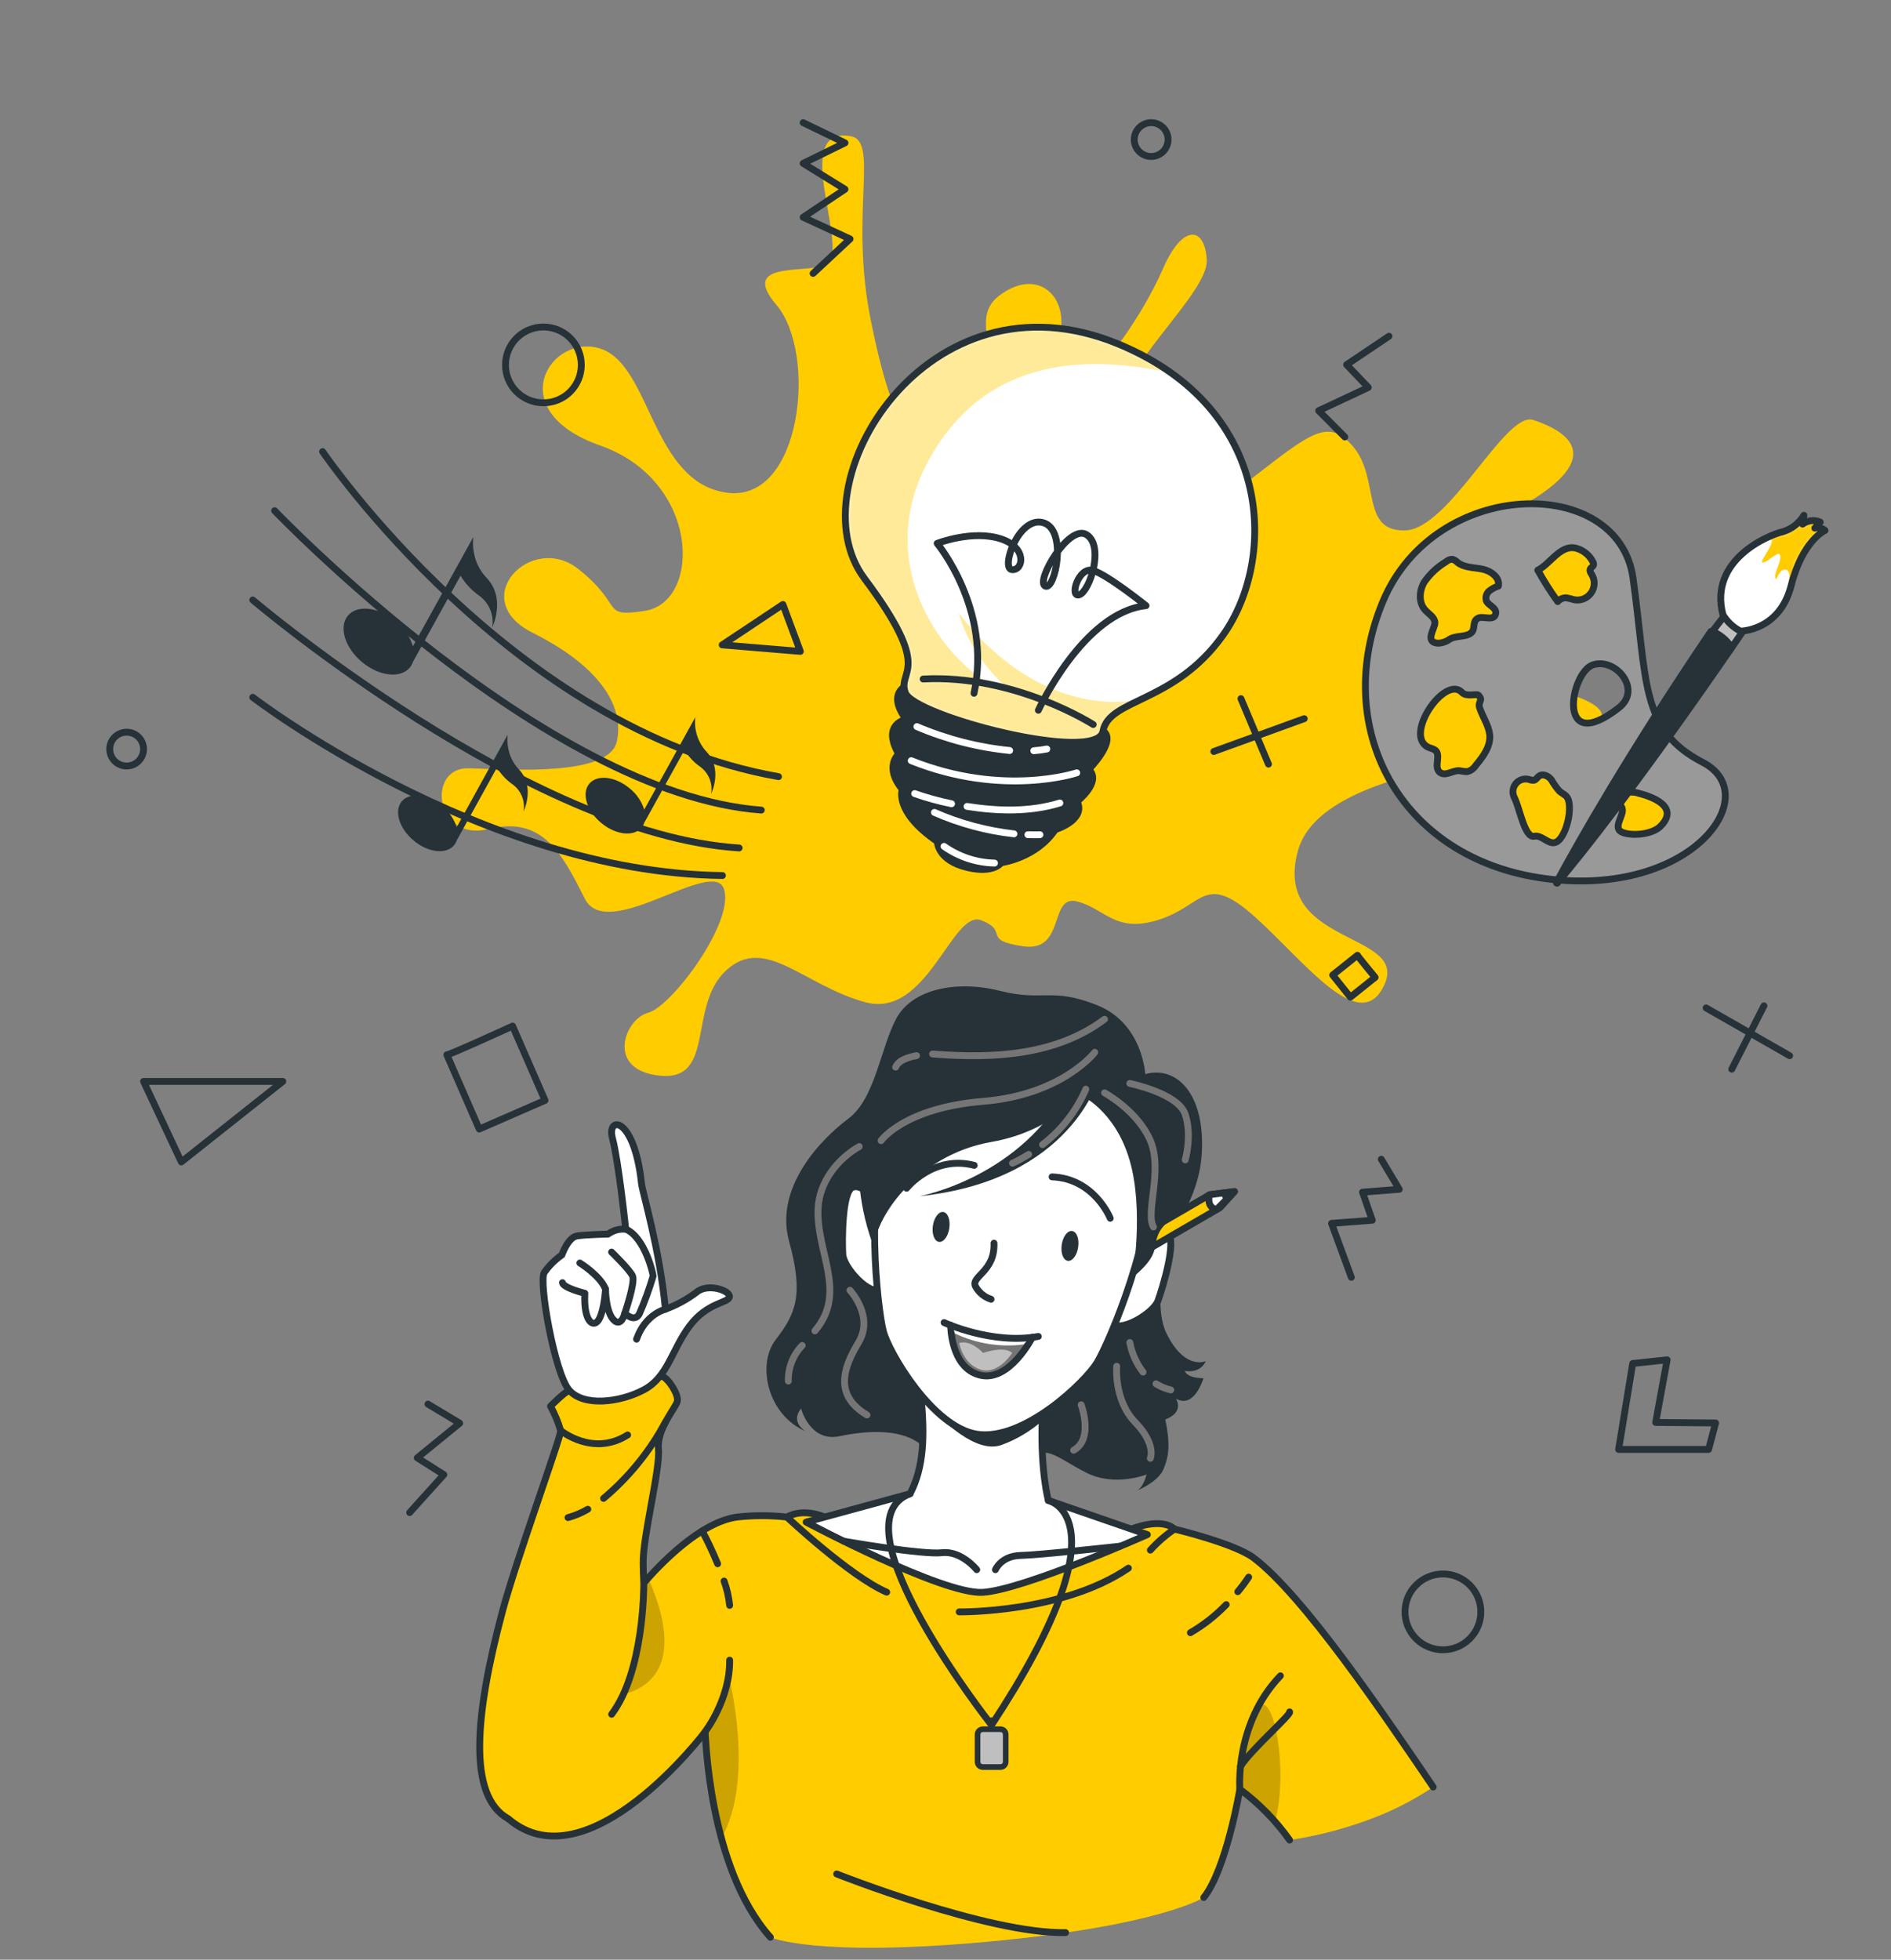 <svg width="276" height="286" viewBox="0 0 276 286" fill="none" xmlns="http://www.w3.org/2000/svg">
<rect x="0" y="0" width="276" height="286" fill="#808080" stroke="none"/>
<path d="M94.12 89.146C102.42 87.856 102.246 70.172 87.599 65.019C72.953 59.866 80.505 48.392 87.767 50.927C95.029 53.462 95.151 70.398 106.09 71.907C117.028 73.416 119.33 51.54 113.319 44.497C107.308 37.454 119.575 40.363 121.058 38.248C123.425 34.829 115.557 18.422 124.141 19.873C128.391 20.589 123.935 31.147 127.114 46.838C130.294 62.529 134.106 70.34 141.303 61.994C148.5 53.649 140.574 47.102 145.85 43.136C151.125 39.17 155.382 42.781 154.879 47.767C154.376 52.752 154.157 57.654 157.652 55.867C161.148 54.081 166.9 45.735 169.758 39.176C172.615 32.617 175.865 33.036 176.13 37.925C176.394 42.814 163.392 53.455 163.057 60.736C162.721 68.018 167.79 81.207 179.309 72.436C190.828 63.664 193.498 60.472 197.483 65.161C201.469 69.849 198.509 77.524 205.029 77.415C211.549 77.305 219.676 59.956 223.777 61.291C227.879 62.626 235.625 66.399 221.527 74.19C207.428 81.981 202.649 81.645 203.275 90.145C203.9 98.646 236.921 99.658 233.587 105.295C230.253 110.932 193.304 110.255 189.447 124.14C185.591 138.026 205.571 135.904 202.075 143.675C198.58 151.447 190.466 140.347 183.134 133.788C175.801 127.229 175.646 132.137 169.196 134.208C162.747 136.278 161.335 132.602 157.194 131.557C153.054 130.512 155.582 139.006 149.352 138.103C143.122 137.2 147.417 135.923 143.199 134.304C138.981 132.685 135.337 148.77 126.27 146.261C117.202 143.753 111.688 136.426 106.012 141.598C100.337 146.771 104.484 157.754 96.39 156.993C88.296 156.232 91.166 148.686 94.59 147.809C98.015 146.932 107.263 134.524 105.664 129.751C104.064 124.978 88.644 137.69 85.355 131.157C82.066 124.624 79.215 119.019 71.321 120.986C63.427 122.953 62.221 111.957 68.4 112.125C74.578 112.293 88.915 113.37 90.037 108.197C91.159 103.025 87.496 97.233 77.745 92.351C67.993 87.469 77.564 77.595 84.42 83.051C91.275 88.507 87.554 90.139 94.12 89.146Z" fill="#FFCC00"/>
<path d="M26.466 169.576L20.952 157.825H41.28L26.466 169.576Z" stroke="#263238" stroke-linecap="round" stroke-linejoin="round"/>
<path d="M114.267 88.217L116.815 95.067L105.406 94.118L114.267 88.217Z" stroke="#263238" stroke-linecap="round" stroke-linejoin="round"/>
<path d="M117.221 17.9L123.329 20.854L117.221 23.84L123.329 27.619L117.221 31.708L124.07 34.875L118.672 39.905" stroke="#263238" stroke-linecap="round" stroke-linejoin="round"/>
<path d="M238.301 198.991L236.244 211.535H249.375L250.4 207.672L241.655 207.595L243.325 198.456L238.301 198.991Z" stroke="#263238" stroke-linecap="round" stroke-linejoin="round"/>
<path d="M214.514 239.154C216.675 236.993 216.675 233.489 214.514 231.328C212.353 229.167 208.849 229.167 206.688 231.328C204.527 233.489 204.527 236.993 206.688 239.154C208.849 241.315 212.353 241.315 214.514 239.154Z" stroke="#263238" stroke-linecap="round" stroke-linejoin="round"/>
<path d="M79.312 58.789C82.368 58.789 84.845 56.311 84.845 53.255C84.845 50.199 82.368 47.722 79.312 47.722C76.256 47.722 73.778 50.199 73.778 53.255C73.778 56.311 76.256 58.789 79.312 58.789Z" stroke="#263238" stroke-linecap="round" stroke-linejoin="round"/>
<path d="M249.014 147.1L261.203 154.071" stroke="#263238" stroke-linecap="round" stroke-linejoin="round"/>
<path d="M257.456 146.79L252.761 156.032" stroke="#263238" stroke-linecap="round" stroke-linejoin="round"/>
<path d="M190.363 104.882L177.161 109.674" stroke="#263238" stroke-linecap="round" stroke-linejoin="round"/>
<path d="M185.139 111.519L181.121 101.961" stroke="#263238" stroke-linecap="round" stroke-linejoin="round"/>
<path d="M65.22 153.936C65.13 154.181 74.817 149.75 74.817 149.75L79.55 160.592L69.947 164.777L65.22 153.936Z" stroke="#263238" stroke-linecap="round" stroke-linejoin="round"/>
<path d="M198.128 139.412C198.025 139.412 200.708 142.637 200.708 142.637L197.09 145.526L194.51 142.301L198.128 139.412Z" stroke="#263238" stroke-linecap="round" stroke-linejoin="round"/>
<path d="M20.952 109.326C20.952 109.815 20.807 110.292 20.535 110.698C20.264 111.105 19.878 111.421 19.427 111.608C18.975 111.795 18.479 111.844 18 111.749C17.52 111.653 17.08 111.418 16.735 111.073C16.389 110.727 16.154 110.287 16.059 109.808C15.963 109.329 16.012 108.832 16.199 108.381C16.386 107.929 16.703 107.544 17.109 107.272C17.515 107.001 17.993 106.856 18.482 106.856C18.806 106.855 19.128 106.918 19.428 107.042C19.728 107.166 20 107.348 20.23 107.578C20.459 107.807 20.641 108.08 20.765 108.38C20.889 108.68 20.952 109.001 20.952 109.326Z" stroke="#263238" stroke-linecap="round" stroke-linejoin="round"/>
<path d="M170.486 20.364C170.488 20.852 170.344 21.331 170.073 21.738C169.803 22.145 169.417 22.462 168.966 22.65C168.515 22.838 168.018 22.888 167.538 22.793C167.059 22.699 166.618 22.464 166.272 22.119C165.926 21.774 165.69 21.334 165.594 20.854C165.498 20.375 165.547 19.878 165.734 19.426C165.92 18.974 166.237 18.588 166.643 18.317C167.05 18.045 167.527 17.9 168.016 17.9C168.67 17.9 169.298 18.159 169.761 18.621C170.224 19.083 170.485 19.71 170.486 20.364Z" stroke="#263238" stroke-linecap="round" stroke-linejoin="round"/>
<path d="M201.604 169.183L204.229 173.568L198.864 173.987L200.289 178.089L194.342 178.541L197.232 186.415" stroke="#263238" stroke-linecap="round" stroke-linejoin="round"/>
<path d="M62.466 204.918L67.097 207.705L60.899 212.761L64.781 215.212L59.79 220.745" stroke="#263238" stroke-linecap="round" stroke-linejoin="round"/>
<path d="M196.284 63.774L192.466 59.943L199.708 56.545L196.542 53.223L202.727 49.07" stroke="#263238" stroke-linecap="round" stroke-linejoin="round"/>
<path d="M47.084 65.909C47.084 65.909 74.701 106.54 113.629 113.344" stroke="#263238" stroke-linecap="round" stroke-linejoin="round"/>
<path d="M40.08 74.531C40.08 74.531 79.634 115.891 111.114 118.226" stroke="#263238" stroke-linecap="round" stroke-linejoin="round"/>
<path d="M36.894 87.565C36.894 87.565 77.196 121.818 107.876 123.753" stroke="#263238" stroke-linecap="round" stroke-linejoin="round"/>
<path d="M36.894 101.767C36.894 101.767 70.212 127.352 105.445 127.777" stroke="#263238" stroke-linecap="round" stroke-linejoin="round"/>
<path d="M71.011 84.322C70.018 83.28 69.368 81.959 69.148 80.536C69.018 79.823 68.996 79.095 69.083 78.376L60.267 94.312C59.813 92.884 58.95 91.621 57.784 90.681C55.294 88.585 52.16 88.204 50.786 89.842C49.413 91.481 50.316 94.499 52.805 96.595C55.294 98.691 58.429 99.065 59.809 97.433C60.018 97.179 60.177 96.888 60.28 96.576L67.219 84.019C67.902 85.159 68.816 86.143 69.902 86.908C70.636 87.429 71.207 88.147 71.55 88.979C71.892 89.811 71.992 90.723 71.837 91.61C71.908 91.397 73.849 87.295 71.011 84.322Z" fill="#263238"/>
<path d="M75.726 112.279C74.884 111.391 74.335 110.265 74.152 109.055C74.041 108.453 74.022 107.837 74.094 107.229L66.652 120.728C66.269 119.521 65.54 118.454 64.556 117.658C62.453 115.885 59.803 115.569 58.642 116.949C57.481 118.329 58.242 120.883 60.351 122.656C62.46 124.43 65.104 124.746 66.265 123.366C66.442 123.152 66.578 122.907 66.665 122.643L72.534 112.028C73.111 112.991 73.884 113.822 74.804 114.466C75.42 114.909 75.898 115.519 76.182 116.223C76.466 116.927 76.545 117.698 76.41 118.445C76.487 118.264 78.125 114.795 75.726 112.279Z" fill="#263238"/>
<path d="M103.11 109.7C102.494 109.027 102.03 108.23 101.749 107.362C101.469 106.494 101.378 105.575 101.485 104.669L94.029 118.155C93.646 116.945 92.915 115.875 91.927 115.079C89.824 113.305 87.174 112.989 86.013 114.369C84.852 115.749 85.613 118.31 87.722 120.077C89.831 121.844 92.475 122.173 93.636 120.786C93.813 120.573 93.949 120.328 94.036 120.064L99.911 109.448C100.484 110.413 101.255 111.244 102.175 111.886C102.791 112.33 103.27 112.939 103.555 113.643C103.84 114.347 103.921 115.118 103.787 115.866C103.871 115.685 105.509 112.209 103.11 109.7Z" fill="#263238"/>
<path d="M201.843 87.779C194.214 106.004 204.1 125.372 225.506 128.216C246.911 131.06 257.707 116.014 248.524 111.261C239.34 106.508 240.462 99.516 238.346 84.36C236.231 69.204 209.46 69.579 201.843 87.779ZM236.27 103.302C227.041 110.487 229.175 98.143 232.49 97.033C235.805 95.924 239.74 100.619 236.27 103.302Z" fill="#999999" stroke="#263238" stroke-linecap="round" stroke-linejoin="round"/>
<path d="M229.936 79.981C227.692 79.517 226.222 82.355 224.448 83.206C225.325 84.793 226.297 86.326 227.357 87.798C227.514 87.613 227.713 87.468 227.937 87.374C228.161 87.279 228.404 87.239 228.647 87.256C229.001 87.316 229.35 87.402 229.691 87.514C230.16 87.618 230.649 87.582 231.098 87.41C231.547 87.239 231.935 86.94 232.216 86.551C232.497 86.161 232.657 85.698 232.677 85.218C232.697 84.738 232.576 84.263 232.329 83.851C232.187 83.619 232.007 83.361 232.084 83.103C232.162 82.845 232.503 82.703 232.581 82.458C232.606 82.269 232.558 82.077 232.445 81.922C232.188 81.44 231.831 81.017 231.399 80.683C230.967 80.348 230.468 80.109 229.936 79.981Z" fill="#FFCC00" stroke="#263238" stroke-linecap="round" stroke-linejoin="round"/>
<path d="M216.354 83.058C215.116 82.806 213.729 82.864 212.736 82.084C212.536 81.874 212.288 81.717 212.014 81.626C211.666 81.614 211.328 81.739 211.072 81.974C209.816 82.724 208.733 83.73 207.893 84.928C207.144 86.179 207.015 87.914 207.983 89.004C208.518 89.604 209.376 90.049 209.434 90.848C209.492 91.648 207.847 93.705 209.84 93.873C210.482 93.857 211.103 93.646 211.62 93.267C212.588 92.712 213.936 93.022 214.735 92.351C215.419 91.764 214.768 90.552 215.87 90.165C216.58 89.913 218.115 90.706 218.308 89.52C218.437 88.668 217.231 88.365 216.941 87.701C216.859 87.452 216.852 87.184 216.921 86.93C216.989 86.677 217.131 86.449 217.328 86.276C217.731 85.942 218.196 85.69 218.695 85.534C218.96 84.263 217.567 83.303 216.354 83.058Z" fill="#FFCC00" stroke="#263238" stroke-linecap="round" stroke-linejoin="round"/>
<path d="M215.761 101.438C215.484 101.219 214.02 101.741 213.387 101.058C210.898 98.375 204.558 107.668 208.686 109.152C208.97 109.219 209.241 109.334 209.486 109.493C210.343 110.209 209.273 111.86 210.073 112.641C210.872 113.421 211.962 112.428 212.975 112.473C213.355 112.554 213.741 112.604 214.129 112.621C214.648 112.491 215.097 112.168 215.387 111.718C216.419 110.487 217.612 108.919 217.425 107.204C217.289 105.914 216.374 104.54 215.967 103.334C215.632 102.341 216.586 102.283 215.761 101.438Z" fill="#FFCC00" stroke="#263238" stroke-linecap="round" stroke-linejoin="round"/>
<path d="M227.602 115.459C227.154 114.94 226.756 114.378 226.415 113.782C225.996 113.247 225.19 112.854 224.635 113.26C224.377 113.447 224.216 113.782 223.906 113.866C223.655 113.891 223.402 113.851 223.171 113.75C222.821 113.655 222.451 113.664 222.106 113.776C221.76 113.887 221.455 114.098 221.228 114.381C221.001 114.663 220.861 115.006 220.826 115.368C220.79 115.729 220.861 116.092 221.03 116.414C221.817 117.936 222.513 122.328 223.926 122.044C225.016 121.818 225.944 123.224 226.944 122.966C228.601 122.547 229.762 117.407 228.614 116.214C228.324 115.911 227.918 115.737 227.602 115.459Z" fill="#FFCC00" stroke="#263238" stroke-linecap="round" stroke-linejoin="round"/>
<path d="M241.287 116.504C240.638 116.207 239.962 115.972 239.269 115.801C238.647 115.587 237.98 115.538 237.334 115.659C237.008 115.732 236.722 115.929 236.538 116.208C236.354 116.487 236.286 116.827 236.347 117.155C236.437 117.439 236.657 117.671 236.753 117.949C237.128 119.013 235.154 120.909 236.902 121.522C238.385 122.037 241.139 121.76 242.319 120.625C244.338 118.639 243.003 117.304 241.287 116.504Z" fill="#FFCC00" stroke="#263238" stroke-linecap="round" stroke-linejoin="round"/>
<path d="M249.53 92.661L251.722 89.823L254.676 91.7L252.509 94.854L249.53 92.661Z" fill="#BFBFBF" stroke="#263238" stroke-linecap="round" stroke-linejoin="round"/>
<path d="M249.31 91.848C237.218 109.72 230.027 122.444 226.738 128.532C226.666 128.66 226.645 128.809 226.679 128.951C226.713 129.093 226.799 129.218 226.92 129.299C227.041 129.38 227.189 129.413 227.333 129.39C227.477 129.368 227.608 129.292 227.699 129.177C231.568 124.598 239.469 114.647 253.083 94.918C253.812 93.919 250 90.862 249.31 91.848Z" fill="#263238"/>
<path d="M251.471 89.72C252.086 90.733 252.967 91.558 254.018 92.106C254.018 92.106 259.732 92.106 261.422 85.469C263.112 78.833 266.369 77.414 266.369 77.414C266.166 77.243 265.924 77.123 265.665 77.065C265.406 77.006 265.136 77.011 264.879 77.079L265.672 76.195C265.255 76.012 264.796 75.943 264.342 75.995C263.889 76.047 263.458 76.219 263.093 76.492L263.293 75.202C262.595 76.363 261.488 77.221 260.19 77.608C258.14 78.066 249.368 81.697 251.471 89.72Z" fill="white"/>
<mask id="mask0_9_205" style="mask-type:luminance" maskUnits="userSpaceOnUse" x="251" y="75" width="16" height="18">
<path d="M251.471 89.72C252.086 90.733 252.967 91.558 254.018 92.106C254.018 92.106 259.732 92.106 261.422 85.469C263.112 78.833 266.369 77.414 266.369 77.414C266.166 77.243 265.924 77.123 265.665 77.065C265.406 77.006 265.136 77.011 264.879 77.079L265.672 76.195C265.255 76.012 264.796 75.943 264.342 75.995C263.889 76.047 263.458 76.219 263.093 76.492L263.293 75.202C262.595 76.363 261.488 77.221 260.19 77.608C258.14 78.066 249.368 81.697 251.471 89.72Z" fill="white"/>
</mask>
<g mask="url(#mask0_9_205)">
<path d="M261.422 85.469C261.261 86.106 261.046 86.728 260.777 87.327C260.9 85.715 261.545 83.457 260.777 83.18C259.584 82.741 259.307 85.153 259.12 84.347C258.933 83.541 259.971 82.071 259.842 81.123C259.713 80.175 258.262 81.864 257.366 82.097C256.469 82.329 258.881 79.568 258.559 78.872C258.398 78.662 258.17 78.512 257.914 78.446C258.631 78.088 259.383 77.805 260.158 77.601C261.455 77.216 262.561 76.36 263.26 75.202L263.06 76.492C263.426 76.219 263.857 76.047 264.31 75.995C264.763 75.943 265.222 76.012 265.64 76.195L264.847 77.085C265.102 77.013 265.371 77.006 265.63 77.063C265.889 77.121 266.129 77.241 266.33 77.414C266.33 77.414 263.112 78.833 261.422 85.469Z" fill="#FFCC00"/>
</g>
<path d="M251.471 89.72C252.086 90.733 252.967 91.558 254.018 92.106C254.018 92.106 259.732 92.106 261.422 85.469C263.112 78.833 266.369 77.414 266.369 77.414C266.166 77.243 265.924 77.123 265.665 77.065C265.406 77.006 265.136 77.011 264.879 77.079L265.672 76.195C265.255 76.012 264.796 75.943 264.342 75.995C263.889 76.047 263.458 76.219 263.093 76.492L263.293 75.202C262.595 76.363 261.488 77.221 260.19 77.608C258.14 78.066 249.368 81.697 251.471 89.72Z" stroke="#263238" stroke-linecap="round" stroke-linejoin="round"/>
<path d="M133.022 99.742C133.022 99.742 129.043 100.664 132.261 105.004C132.261 105.004 128.624 105.604 131.165 110.041C131.165 110.041 128.965 111.905 131.7 115.201C131.7 115.201 130.41 118.425 136.814 122.817C136.814 122.817 136.769 125.558 141.206 126.61C145.076 127.526 146.127 125.907 146.127 125.907C146.127 125.907 151.222 125.262 154.021 121.076C154.021 121.076 158.536 119.702 157.214 116.955C157.214 116.955 160.851 114.117 158.916 112.279C158.916 112.279 163.095 108.068 160.986 106.668C157.284 104.224 133.022 99.742 133.022 99.742Z" fill="#263238" stroke="#263238" stroke-linecap="round" stroke-linejoin="round"/>
<path d="M163.282 50.23C186.036 59.685 186.326 81.697 178.516 92.68C171.421 102.683 161.825 101.928 160.986 106.714C160.148 111.499 133.383 104.527 132.138 101.103C130.894 97.678 136.447 98.142 126.166 84.418C115.886 70.694 135.344 38.621 163.282 50.23Z" fill="white"/>
<mask id="mask1_9_205" style="mask-type:luminance" maskUnits="userSpaceOnUse" x="123" y="47" width="61" height="62">
<path d="M163.282 50.23C186.036 59.685 186.326 81.697 178.516 92.68C171.421 102.683 161.825 101.928 160.986 106.714C160.148 111.499 133.383 104.527 132.138 101.103C130.894 97.678 136.447 98.142 126.166 84.418C115.886 70.694 135.344 38.621 163.282 50.23Z" fill="white"/>
</mask>
<g mask="url(#mask1_9_205)">
<path opacity="0.4" d="M160.993 106.688C160.154 111.473 133.383 104.495 132.138 101.077C130.894 97.659 136.447 98.11 126.166 84.392C115.886 70.674 135.344 38.602 163.282 50.211C166.015 51.326 168.612 52.749 171.022 54.454C159.593 51.939 144.063 51.501 135.499 67.25C126.179 84.399 140.658 99.993 147.972 101.206C147.972 101.206 141.935 96.807 139.923 89.41C139.923 89.41 150.242 104.695 166.365 102.141C163.482 103.515 161.367 104.546 160.993 106.688Z" fill="#FFCC00"/>
</g>
<path d="M163.282 50.23C186.036 59.685 186.326 81.697 178.516 92.68C171.421 102.683 161.825 101.928 160.986 106.714C160.148 111.499 133.383 104.527 132.138 101.103C130.894 97.678 136.447 98.142 126.166 84.418C115.886 70.694 135.344 38.621 163.282 50.23Z" stroke="#263238" stroke-linecap="round" stroke-linejoin="round"/>
<path d="M157.155 112.789C157.155 112.789 146.443 116.394 132.996 111.015" stroke="white" stroke-linecap="round" stroke-linejoin="round"/>
<path d="M150.887 109.564C151.525 109.519 152.161 109.435 152.789 109.312" stroke="white" stroke-linecap="round" stroke-linejoin="round"/>
<path d="M133.822 106.043C138.134 107.885 142.7 109.061 147.365 109.532" stroke="white" stroke-linecap="round" stroke-linejoin="round"/>
<path d="M141.148 117.691C145.611 118.394 150.345 118.529 154.692 117.188" stroke="white" stroke-linecap="round" stroke-linejoin="round"/>
<path d="M133.499 115.82C135.259 116.436 137.058 116.931 138.884 117.304" stroke="white" stroke-linecap="round" stroke-linejoin="round"/>
<path d="M147.991 121.695C143.986 121.244 140.072 120.19 136.382 118.567" stroke="white" stroke-linecap="round" stroke-linejoin="round"/>
<path d="M151.783 121.818C151.203 121.85 150.616 121.818 150.029 121.818" stroke="white" stroke-linecap="round" stroke-linejoin="round"/>
<path d="M137.788 123.521C139.945 125.049 142.51 125.898 145.153 125.958" stroke="white" stroke-linecap="round" stroke-linejoin="round"/>
<path d="M159.561 105.74C159.561 105.74 148.12 98.388 134.738 99.097" stroke="#263238" stroke-linecap="round" stroke-linejoin="round"/>
<path d="M151.551 103.657C151.551 103.657 158.11 89.358 167.268 88.391C167.268 88.391 161.722 83.934 159.561 83.264C157.401 82.593 156.027 87.308 157.536 86.804C159.045 86.301 161.199 79.762 158.626 78.053C156.053 76.344 151.087 84.844 152.551 85.54C154.015 86.237 155.84 77.292 152.254 76.279C148.668 75.266 146.011 82.98 147.694 83.135C149.378 83.29 149.958 79.91 146.127 78.659C141.98 77.272 136.782 79.304 136.782 79.304C136.782 79.304 144.811 88.926 142.161 101.18" stroke="#263238" stroke-linecap="round" stroke-linejoin="round"/>
<path d="M175.697 276.925C178.993 272.843 180.96 261.124 180.96 261.124C183.756 263.199 186.206 265.702 188.222 268.541C191.893 267.994 195.502 267.093 198.999 265.852C202.598 264.618 206.022 262.92 209.182 260.802C202.172 250.483 190.305 232.902 182.998 227.375C180.173 225.24 171.421 223.157 171.421 223.157C169.442 221.364 165.12 223.157 165.12 223.157C141.742 229.103 120.362 221.403 120.362 221.403C120.362 221.403 117.331 220.003 114.848 221.403C112.43 221.136 109.99 221.136 107.573 221.403C102.22 222.138 96.37 228.252 93.958 231.032L73.417 254.823C73.417 254.823 72.727 264.188 74.178 265.426C85.787 275.377 102.904 252.766 102.904 252.766C103.013 252.811 103.278 272.456 112.442 282.73C112.442 282.73 118.937 285.696 144.192 283.375C169.254 281.072 175.697 276.925 175.697 276.925Z" fill="#FFCC00"/>
<path opacity="0.2" d="M88.096 247.794C84.226 248.136 82.195 247.207 81.421 245.556C87.019 239.107 93.552 231.509 93.958 231.038L94.603 230.303C97.505 236.798 99.918 246.762 88.096 247.794Z" fill="black"/>
<path opacity="0.2" d="M105.296 268.283C103.983 263.195 103.181 257.988 102.904 252.74C102.904 252.74 105.715 249.058 106.496 245.188C106.496 245.214 110.146 259.77 105.296 268.283Z" fill="black"/>
<path opacity="0.2" d="M186.087 265.852C184.563 264.087 182.843 262.501 180.96 261.124C180.96 261.124 181.237 251.882 183.817 249.083C185.894 246.833 188.106 258.545 186.087 265.852Z" fill="black"/>
<path d="M175.697 276.925C178.993 272.843 180.96 261.125 180.96 261.125C183.756 263.2 186.206 265.703 188.222 268.541" stroke="#263238" stroke-linecap="round" stroke-linejoin="round"/>
<path d="M209.182 260.802C202.172 250.483 190.305 232.902 182.998 227.375C180.173 225.24 171.421 223.157 171.421 223.157C169.442 221.364 165.12 223.157 165.12 223.157C141.742 229.103 120.362 221.403 120.362 221.403C120.362 221.403 117.331 220.003 114.848 221.403C112.43 221.136 109.99 221.136 107.573 221.403C102.22 222.138 96.37 228.252 93.958 231.032L73.417 254.823C73.417 254.823 72.727 264.188 74.178 265.426C85.787 275.377 102.904 252.766 102.904 252.766C103.013 252.811 103.278 272.456 112.442 282.73" stroke="#263238" stroke-linecap="round" stroke-linejoin="round"/>
<path d="M165.972 217.481L165.662 217.61C165.771 217.584 165.876 217.54 165.972 217.481Z" fill="#263238"/>
<path d="M172.931 200.081C175.381 200.442 175.981 198.643 175.981 198.643C175.981 198.643 172.931 200.081 170.228 194.548C168.693 191.394 169.454 185.603 170.39 181.204C172.279 178.089 175.02 173.781 175.381 168.673C176.026 159.902 171.905 155.458 167.152 156.761C167.152 156.761 166.804 149.351 160.116 146.694C153.428 144.036 152.376 146.216 145.927 144.604C139.478 142.992 133.17 144.398 130.861 148.57C128.553 152.743 127.766 160.321 123.825 163.256C119.885 166.19 112.99 173.252 115.17 181.152C117.35 189.053 116.112 191.755 113.235 195.489C110.359 199.224 112.113 206.576 117.602 208.885C117.602 208.885 115.273 207.64 116.918 205.557C116.918 205.557 118.208 210.51 122.51 209.607C126.811 208.704 132.274 208.401 135.06 211.452C137.846 214.502 148.03 215.321 150.326 212.999C152.622 210.678 154.402 212.832 158.561 214.934C162.721 217.037 167.339 215.192 167.339 215.192C167.339 215.192 166.952 216.992 165.959 217.527C166.804 217.172 169.145 216.056 169.828 214.38C170.512 212.703 170.899 211.084 170.08 207.169C172.963 206.041 171.634 204.132 171.634 204.132C174.356 205.66 175.646 201.145 175.646 201.145C173.111 201.107 172.931 200.081 172.931 200.081Z" fill="#263238"/>
<path d="M167.462 223.963C167.462 223.963 149.255 232.064 143.405 232.392C137.556 232.721 117.66 222.138 117.66 222.138L132.829 217.998C134.892 214.063 134.944 209.433 134.447 204.009C134.293 202.326 134.093 200.739 133.873 199.314C133.357 195.876 132.783 193.477 132.783 193.477L154.221 194.367C153.774 195.729 153.406 197.116 153.118 198.52C152.525 201.433 152.187 204.391 152.106 207.363C151.861 214.779 153.009 218.971 153.009 218.971L167.462 223.963Z" fill="white" stroke="#263238" stroke-linecap="round" stroke-linejoin="round"/>
<path d="M123.142 224.924C123.142 224.924 134.621 226.937 137.472 226.608C140.323 226.279 142.561 229.084 142.561 229.084" fill="white"/>
<path d="M123.142 224.924C123.142 224.924 134.621 226.937 137.472 226.608C140.323 226.279 142.561 229.084 142.561 229.084" stroke="#263238" stroke-linecap="round" stroke-linejoin="round"/>
<path d="M163.482 225.653C163.482 225.653 151.783 226.943 148.952 227.007C146.121 227.072 145.282 229.084 145.282 229.084" fill="white"/>
<path d="M163.482 225.653C163.482 225.653 151.783 226.943 148.952 227.007C146.121 227.072 145.282 229.084 145.282 229.084" stroke="#263238" stroke-linecap="round" stroke-linejoin="round"/>
<path d="M153.118 198.521C152.525 201.433 152.187 204.391 152.106 207.363C150.346 208.913 148.308 210.116 146.101 210.91C142.496 212.103 137.717 207.685 134.447 204.009C134.293 202.326 134.093 200.739 133.873 199.314L153.118 198.521Z" fill="#263238"/>
<path d="M127.804 175.432C127.804 175.432 126.037 172.717 124.464 173.265C122.89 173.813 122.89 181.153 123.013 183.087C123.135 185.022 126.985 189.272 128.598 188.105" fill="white"/>
<path d="M127.804 175.432C127.804 175.432 126.037 172.717 124.464 173.265C122.89 173.813 122.89 181.153 123.013 183.087C123.135 185.022 126.985 189.272 128.598 188.105" stroke="#263238" stroke-linecap="round" stroke-linejoin="round"/>
<path d="M166.617 181.152C166.617 181.152 169.087 179.063 170.441 180.043C171.796 181.023 169.667 188.066 168.997 189.865C168.326 191.665 163.405 194.644 162.199 193.058" fill="white"/>
<path d="M166.617 181.152C166.617 181.152 169.087 179.063 170.441 180.043C171.796 181.023 169.667 188.066 168.997 189.865C168.326 191.665 163.405 194.644 162.199 193.058" stroke="#263238" stroke-linecap="round" stroke-linejoin="round"/>
<path d="M142.638 209.317C136.143 208.356 129.694 197.34 128.914 194.238C128.05 190.788 126.147 173.768 129.855 164.442C134.028 153.962 142.754 149.538 151.261 150.789C159.767 152.04 166.849 158.793 167.823 170.034C168.687 180.03 161.954 195.78 160.129 198.837C158.49 201.584 149.494 210.323 142.638 209.317Z" fill="white" stroke="#263238" stroke-linecap="round" stroke-linejoin="round"/>
<path d="M157.362 182.01C157.188 183.216 156.504 184.113 155.84 184.009C155.176 183.906 154.789 182.861 154.963 181.655C155.137 180.449 155.82 179.559 156.485 179.656C157.149 179.753 157.542 180.804 157.362 182.01Z" fill="#263238"/>
<path d="M136.156 178.889C135.982 180.088 136.376 181.146 137.04 181.243C137.704 181.34 138.381 180.443 138.556 179.237C138.73 178.031 138.343 176.98 137.678 176.883C137.014 176.786 136.337 177.683 136.156 178.889Z" fill="#263238"/>
<path d="M150.68 195.174C150.68 195.174 147.314 201.778 143.018 200.694C138.723 199.611 138.755 193.6 138.755 193.426L139.362 193.658C141.059 194.294 142.819 194.748 144.611 195.012C146.347 195.24 148.1 195.309 149.848 195.219C150.371 195.199 150.68 195.174 150.68 195.174Z" fill="#757575"/>
<path d="M145.076 181.43C145.244 185.577 141.683 186.28 142.367 187.718C142.852 188.623 143.671 189.303 144.65 189.614" fill="white"/>
<path d="M145.076 181.43C145.244 185.577 141.683 186.28 142.367 187.718C142.852 188.623 143.671 189.303 144.65 189.614" stroke="#263238" stroke-linecap="round" stroke-linejoin="round"/>
<path d="M138.755 193.406C138.755 193.406 138.717 199.604 143.018 200.688C147.32 201.771 150.68 195.16 150.68 195.16" stroke="#263238" stroke-linecap="round" stroke-linejoin="round"/>
<path d="M132.319 173.413C132.319 173.413 136.189 168.525 142.193 170.072" stroke="#263238" stroke-linecap="round" stroke-linejoin="round"/>
<path d="M162.044 177.799C162.044 177.799 159.742 171.994 153.557 171.756" stroke="#263238" stroke-linecap="round" stroke-linejoin="round"/>
<path d="M180.186 173.897L178.987 175.226L178.058 176.251L167.307 182.494L167.745 179.482L176.549 174.368L178.451 174.123L180.186 173.897Z" fill="#FFCC00" stroke="#263238" stroke-linecap="round" stroke-linejoin="round"/>
<path d="M177.581 176.515C175.988 176.212 176.523 174.361 176.523 174.361L180.16 173.897L177.581 176.515Z" fill="white" stroke="#263238" stroke-linecap="round" stroke-linejoin="round"/>
<path d="M180.16 173.897L178.961 175.219C178.848 175.19 178.743 175.138 178.653 175.064C178.563 174.991 178.49 174.899 178.439 174.795C178.388 174.691 178.361 174.576 178.358 174.46C178.356 174.344 178.379 174.229 178.425 174.123L180.16 173.897Z" fill="#263238"/>
<path d="M157.633 159.76C157.633 159.76 153.55 165.113 144.689 166.661C133.59 168.596 127.463 178.192 127.617 182.197C125.435 176.58 124.779 170.485 125.715 164.532C127.921 149.802 141.664 145.591 151.654 146.616C161.644 147.642 166.488 157.657 166.488 157.657C166.488 157.657 173.988 163.501 172.937 170.866C171.892 177.915 170.183 178.115 169.274 179.708C168.023 181.914 169.667 182.836 165.282 186.467C165.282 186.467 167.017 176.625 164.862 169.286C162.708 161.946 157.633 159.76 157.633 159.76Z" fill="#263238"/>
<path d="M160.38 157.29C160.38 157.29 156.465 172.24 134.215 174.574C134.215 174.574 149.203 171.866 156.143 158.174L160.38 157.29Z" fill="#263238"/>
<path d="M143.496 197.45C143.496 197.45 146.553 196.36 147.733 197.45C147.733 197.45 145.721 200.675 143.135 199.888C140.548 199.101 140 196.018 140 196.018C140 196.018 141.4 195.341 143.496 197.45Z" fill="#BFBFBF"/>
<path d="M150.274 195.225L149.403 196.212C145.971 196.649 142.486 196.092 139.362 194.606L139.059 193.535C140.854 194.216 142.715 194.711 144.611 195.012C146.49 195.239 148.384 195.31 150.274 195.225Z" fill="white"/>
<path d="M137.795 193.019C137.795 193.019 144.786 196.276 151.545 195.044" stroke="#263238" stroke-linecap="round" stroke-linejoin="round"/>
<path d="M159.787 153.575C159.787 153.575 155.047 159.786 143.496 160.734C131.945 161.682 128.598 166.467 128.598 166.467" stroke="#757575" stroke-linecap="round" stroke-linejoin="round"/>
<path d="M133.777 154.065C132.706 154.271 131.197 154.652 130.72 155.742" stroke="#757575" stroke-linecap="round" stroke-linejoin="round"/>
<path d="M161.212 148.751C154.247 153.956 145.25 154.555 136.111 153.82" stroke="#757575" stroke-linecap="round" stroke-linejoin="round"/>
<path d="M117.086 196.36C116.421 197.048 115.9 197.862 115.553 198.753C115.205 199.644 115.038 200.595 115.061 201.552" stroke="#757575" stroke-linecap="round" stroke-linejoin="round"/>
<path d="M125.412 167.332C122.187 169.17 119.575 172.549 119.401 176.361C119.111 182.81 123.722 188.614 118.937 194.232" stroke="#757575" stroke-linecap="round" stroke-linejoin="round"/>
<path d="M124.051 188.305C124.051 188.305 127.624 192.084 125.302 195.928C122.98 199.772 121.781 203.667 126.54 206.505" stroke="#757575" stroke-linecap="round" stroke-linejoin="round"/>
<path d="M150.139 168.473C149.378 168.949 148.59 169.38 147.778 169.763" stroke="#757575" stroke-linecap="round" stroke-linejoin="round"/>
<path d="M158.484 158.954C157.097 162.146 154.92 164.931 152.157 167.048" stroke="#757575" stroke-linecap="round" stroke-linejoin="round"/>
<path d="M161.212 159.489C161.212 159.489 166.043 162.114 167.9 166.467C169.758 170.821 167.139 176.948 168.352 179.063" stroke="#757575" stroke-linecap="round" stroke-linejoin="round"/>
<path d="M168.726 201.952C169.391 202.37 170.121 202.675 170.886 202.855" stroke="#757575" stroke-linecap="round" stroke-linejoin="round"/>
<path d="M164.901 195.928C165.196 197.501 165.859 198.981 166.836 200.249" stroke="#757575" stroke-linecap="round" stroke-linejoin="round"/>
<path d="M162.992 199.391C162.992 199.391 162.541 204.306 165.675 207.556C168.809 210.806 167.894 212.832 167.894 212.832" stroke="#757575" stroke-linecap="round" stroke-linejoin="round"/>
<path d="M157.8 205.015C157.8 205.015 159.671 209.994 156.704 211.652" stroke="#757575" stroke-linecap="round" stroke-linejoin="round"/>
<path d="M164.901 158.122C164.901 158.122 171.957 159.547 172.989 162.636C174.021 165.725 172.989 169.279 172.989 169.279" stroke="#757575" stroke-linecap="round" stroke-linejoin="round"/>
<path d="M74.178 265.426C68.193 262.105 69.354 250.161 73.314 235.243C75.249 227.917 81.969 209.446 81.834 208.801C81.471 207.559 80.974 206.361 80.35 205.228C80.35 205.228 82.285 203.254 83.097 202.9C86.587 201.41 93.475 199.533 96.641 200.842C97.628 201.249 99.06 203.551 98.86 204.493C98.66 205.434 95.835 208.53 96.106 211.497C96.377 214.463 93.803 224.254 93.874 228.155C93.874 228.955 93.92 229.961 93.965 231.058C93.965 231.754 93.965 243.956 89.27 250.186" fill="#FFCC00"/>
<path d="M74.178 265.426C68.193 262.105 69.354 250.161 73.314 235.243C75.249 227.917 81.969 209.446 81.834 208.801C81.471 207.559 80.974 206.361 80.35 205.228C80.35 205.228 82.285 203.254 83.097 202.9C86.587 201.41 93.475 199.533 96.641 200.842C97.628 201.249 99.06 203.551 98.86 204.493C98.66 205.434 95.835 208.53 96.106 211.497C96.377 214.463 93.803 224.254 93.874 228.155C93.874 228.955 93.92 229.961 93.965 231.058C93.965 231.754 93.965 243.956 89.27 250.186" stroke="#263238" stroke-linecap="round" stroke-linejoin="round"/>
<path d="M93.636 172.768C93.765 173.955 96.325 182.442 97.118 191.065C98.737 190.477 100.258 189.651 101.633 188.614C103.239 187.208 106.599 188.331 106.464 189.259C106.328 190.188 103.239 190.033 100.627 193.542C98.015 197.05 97.48 200.939 94.01 202.809C90.54 204.68 85.148 205.344 83.046 202.848C80.944 200.352 78.609 187.112 79.428 185.732C80.127 184.724 81 183.85 82.008 183.152C82.008 183.152 82.891 180.572 84.233 180.372C85.574 180.172 88.747 180.108 88.747 180.108C89.489 179.558 90.409 179.305 91.327 179.398C91.327 179.398 90.282 169.466 89.392 166.132C88.502 162.798 92.585 162.817 93.636 172.768Z" fill="white" stroke="#263238" stroke-linecap="round" stroke-linejoin="round"/>
<path d="M91.372 179.398C94.113 180.637 95.326 185.848 95.326 186.222C94.778 188.074 94.119 189.892 93.352 191.665C92.668 193.148 91.192 191.665 91.192 191.665C91.192 191.665 90.74 193.6 89.702 192.755C88.38 191.665 88.38 188.137 88.38 188.137C88.38 188.137 88.218 191.072 87.451 192.504C86.683 193.935 85.135 192.981 85.361 188.744C85.361 188.744 82.201 187.97 82.091 187.196" stroke="#263238" stroke-linecap="round" stroke-linejoin="round"/>
<path d="M88.38 188.137C87.606 186.151 84.632 184.326 84.632 184.326" stroke="#263238" stroke-linecap="round" stroke-linejoin="round"/>
<path d="M91.192 191.665C91.192 191.665 92.746 187.15 92.327 186.222C91.907 185.293 89.263 182.732 89.263 182.732" stroke="#263238" stroke-linecap="round" stroke-linejoin="round"/>
<path d="M97.118 191.084C97.118 191.084 94.203 191.729 92.907 195.444" stroke="#263238" stroke-linecap="round" stroke-linejoin="round"/>
<path d="M81.834 208.775C81.834 208.775 86.541 212.645 91.604 209.42" stroke="#263238" stroke-linecap="round" stroke-linejoin="round"/>
<path d="M85.793 220.261C84.887 220.791 83.916 221.201 82.904 221.48" stroke="#263238" stroke-linecap="round" stroke-linejoin="round"/>
<path d="M97.118 207.556C94.844 211.805 91.779 215.581 88.089 218.681" stroke="#263238" stroke-linecap="round" stroke-linejoin="round"/>
<path d="M114.848 221.403C114.848 221.403 124.038 230.032 129.417 232.367" stroke="#263238" stroke-linecap="round" stroke-linejoin="round"/>
<path d="M105.683 230.742C106.098 231.889 106.371 233.082 106.496 234.295" stroke="#263238" stroke-linecap="round" stroke-linejoin="round"/>
<path d="M102.491 223.428C103.316 224.982 104.064 226.588 104.742 228.22" stroke="#263238" stroke-linecap="round" stroke-linejoin="round"/>
<path d="M140 235.243C140 235.243 155.04 235.45 164.695 228.858" stroke="#263238" stroke-linecap="round" stroke-linejoin="round"/>
<path d="M171.421 223.157C170.129 224.036 168.947 225.066 167.9 226.227" stroke="#263238" stroke-linecap="round" stroke-linejoin="round"/>
<path d="M178.974 234.179C177.428 235.782 175.668 237.162 173.743 238.281" stroke="#263238" stroke-linecap="round" stroke-linejoin="round"/>
<path d="M182.25 230.167C181.76 230.905 181.231 231.616 180.663 232.296" stroke="#263238" stroke-linecap="round" stroke-linejoin="round"/>
<path d="M102.904 252.741C102.904 252.741 106.573 247.987 106.496 242.286" stroke="#263238" stroke-linecap="round" stroke-linejoin="round"/>
<path d="M180.96 261.124C180.96 261.124 180.173 251.56 186.881 244.569" stroke="#263238" stroke-linecap="round" stroke-linejoin="round"/>
<path d="M188.222 249.838C188.544 250.16 182.495 255.436 181.057 257.796" stroke="#263238" stroke-linecap="round" stroke-linejoin="round"/>
<path d="M122.116 273.488C122.116 273.488 144.128 282.233 155.53 282.053" stroke="#263238" stroke-linecap="round" stroke-linejoin="round"/>
<path d="M146.024 252.366H143.412C142.988 252.366 142.644 252.71 142.644 253.134V257.119C142.644 257.543 142.988 257.887 143.412 257.887H146.024C146.448 257.887 146.791 257.543 146.791 257.119V253.134C146.791 252.71 146.448 252.366 146.024 252.366Z" fill="#BFBFBF"/>
<path d="M146.024 258.3H143.444C143.132 258.298 142.834 258.173 142.614 257.952C142.394 257.731 142.27 257.431 142.27 257.12V253.134C142.27 252.822 142.394 252.523 142.614 252.302C142.834 252.08 143.132 251.955 143.444 251.954H146.024C146.179 251.954 146.332 251.984 146.475 252.044C146.617 252.103 146.747 252.19 146.856 252.3C146.965 252.409 147.052 252.54 147.11 252.683C147.169 252.826 147.199 252.979 147.198 253.134V257.12C147.199 257.274 147.169 257.428 147.11 257.571C147.052 257.714 146.965 257.844 146.856 257.954C146.747 258.063 146.617 258.15 146.475 258.21C146.332 258.269 146.179 258.3 146.024 258.3ZM143.444 252.773C143.35 252.774 143.259 252.813 143.193 252.881C143.127 252.948 143.089 253.039 143.089 253.134V257.12C143.089 257.214 143.127 257.304 143.193 257.37C143.26 257.437 143.35 257.474 143.444 257.474H146.024C146.071 257.475 146.117 257.467 146.161 257.449C146.204 257.432 146.244 257.405 146.277 257.372C146.31 257.339 146.336 257.3 146.353 257.256C146.371 257.213 146.379 257.166 146.379 257.12V253.134C146.379 253.087 146.371 253.04 146.353 252.996C146.336 252.952 146.31 252.912 146.277 252.879C146.244 252.845 146.205 252.819 146.161 252.8C146.118 252.782 146.071 252.773 146.024 252.773H143.444Z" fill="#263238"/>
<path d="M153.009 218.997C153.009 218.997 164.695 221.403 144.721 251.753C144.721 251.753 121.452 222.28 132.829 217.998" stroke="#263238" stroke-linecap="round" stroke-linejoin="round"/>
<path d="M145.134 251.45C145.134 251.895 144.934 252.256 144.689 252.256C144.444 252.256 144.244 251.895 144.244 251.45C144.244 251.005 144.444 250.644 144.689 250.644C144.934 250.644 145.134 251.005 145.134 251.45Z" fill="#263238"/>
</svg>
